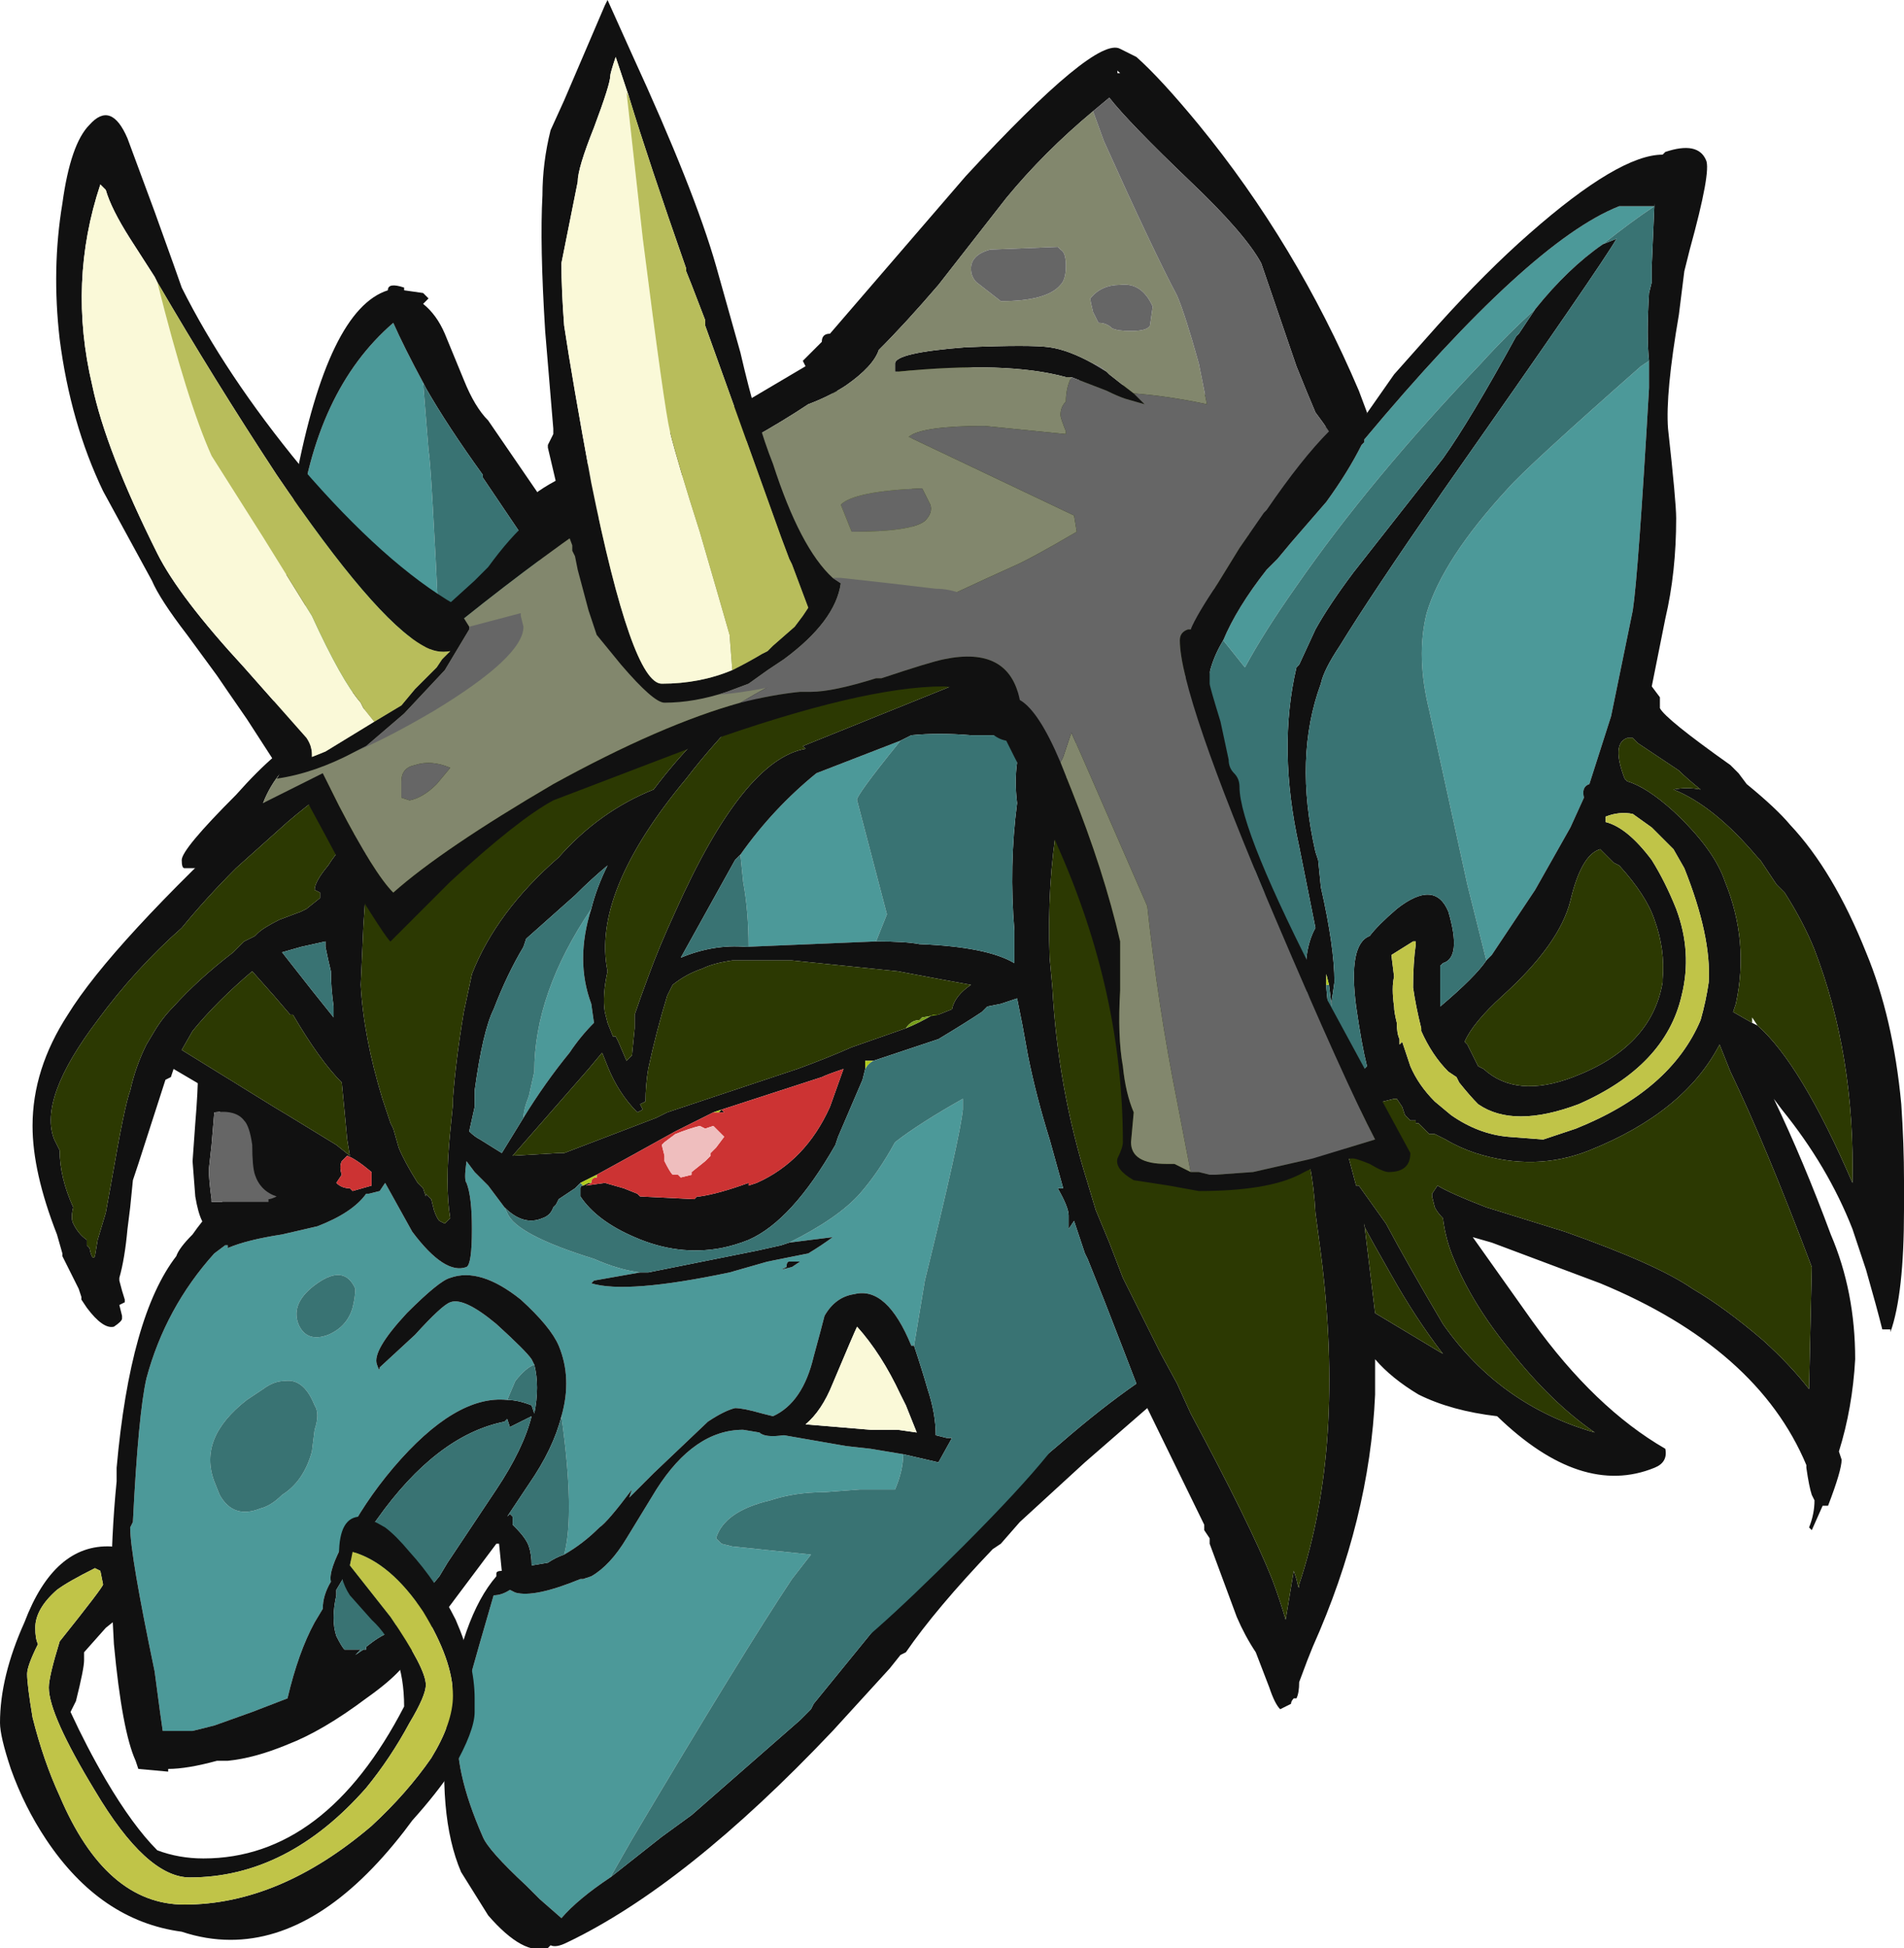 <?xml version="1.0" encoding="UTF-8" standalone="no"?>
<svg xmlns:ffdec="https://www.free-decompiler.com/flash" xmlns:xlink="http://www.w3.org/1999/xlink" ffdec:objectType="frame" height="251.3px" width="245.7px" xmlns="http://www.w3.org/2000/svg">
  <g transform="matrix(1.0, 0.0, 0.0, 1.0, -89.6, 61.6)">
    <use ffdec:characterId="139" height="35.9" transform="matrix(7.0, 0.0, 0.0, 7.0, 89.6, -61.6)" width="35.1" xlink:href="#shape0"/>
  </g>
  <defs>
    <g id="shape0" transform="matrix(1.0, 0.0, 0.0, 1.0, -12.8, 8.8)">
      <path d="M20.6 -1.75 L20.7 -0.5 Q20.75 -0.25 20.9 2.9 L20.95 3.4 18.65 4.75 18.3 0.9 Q18.6 -1.6 20.05 -2.85 20.25 -2.4 20.6 -1.75 M35.35 3.0 Q35.6 2.4 36.15 1.7 L36.35 1.5 36.6 1.2 37.25 0.45 Q37.65 -0.1 37.9 -0.6 L37.95 -0.65 37.95 -0.7 Q41.0 -4.35 42.65 -5.0 L43.3 -5.0 Q42.85 -4.7 42.35 -4.3 41.7 -3.85 41.1 -3.1 40.6 -2.65 40.1 -2.1 38.05 0.05 36.7 2.0 36.1 2.85 35.75 3.5 L35.35 3.0 M43.2 -2.15 L43.2 -1.65 Q43.0 1.8 42.9 2.45 L42.5 4.4 42.1 5.65 Q41.95 5.7 42.0 5.9 L41.75 6.45 41.1 7.6 40.3 8.8 40.2 8.9 39.85 7.5 39.15 4.3 Q38.9 3.3 39.1 2.5 39.4 1.5 40.6 0.2 40.95 -0.2 43.05 -2.05 L43.2 -2.15 M29.4 4.85 Q28.55 5.9 28.6 5.95 L29.15 8.05 28.95 8.55 26.55 8.65 26.6 8.65 Q26.6 8.0 26.5 7.45 L26.45 6.95 Q27.05 6.1 27.85 5.45 L29.4 4.85 M22.45 11.8 Q22.45 11.65 22.55 11.4 L22.65 10.95 Q22.65 9.5 23.7 7.95 23.4 8.9 23.7 9.7 L23.75 10.05 Q23.5 10.3 23.3 10.6 22.85 11.15 22.45 11.8 M24.05 25.8 Q23.45 26.2 23.15 26.55 L22.75 26.2 22.5 25.95 Q21.8 25.3 21.7 25.05 21.15 23.8 21.25 23.0 21.3 22.65 21.9 20.6 22.05 20.6 22.2 20.5 L22.3 20.55 Q22.65 20.65 23.5 20.3 L23.55 20.3 23.7 20.25 Q24.05 20.05 24.35 19.55 L24.9 18.65 Q25.6 17.55 26.5 17.55 L26.8 17.6 Q26.9 17.7 27.25 17.65 L28.4 17.85 28.85 17.9 29.45 18.0 Q29.45 18.3 29.3 18.65 L28.65 18.65 28.0 18.7 Q27.45 18.7 27.0 18.85 26.15 19.05 26.0 19.55 L26.1 19.65 26.3 19.7 27.75 19.85 27.4 20.3 Q26.5 21.65 24.45 25.1 L24.05 25.8 M29.65 16.0 L29.6 16.0 Q29.15 14.9 28.55 15.05 28.2 15.1 28.0 15.45 27.95 15.65 27.8 16.2 27.6 17.05 27.05 17.3 L26.85 17.25 Q26.5 17.15 26.35 17.15 26.15 17.2 25.85 17.4 L24.85 18.35 24.4 18.8 24.45 18.65 Q24.0 19.25 23.85 19.35 23.55 19.65 23.2 19.85 23.4 19.1 23.15 17.3 23.35 16.6 23.1 16.0 22.95 15.65 22.4 15.15 21.65 14.55 21.1 14.75 20.9 14.8 20.3 15.4 19.65 16.1 19.75 16.35 19.8 16.5 19.8 16.4 L20.45 15.8 Q20.95 15.25 21.1 15.2 21.35 15.1 21.95 15.6 22.5 16.1 22.6 16.25 L22.65 16.35 Q22.5 16.4 22.3 16.65 L22.15 17.0 Q21.2 16.9 20.05 18.25 19.5 18.9 19.15 19.6 18.85 20.15 18.9 20.35 18.75 20.6 18.75 20.85 L18.6 21.1 Q18.3 21.65 18.1 22.5 L17.45 22.75 16.75 23.0 16.35 23.1 15.8 23.1 15.75 22.75 15.65 22.0 Q15.2 19.85 15.2 19.35 L15.25 19.25 Q15.35 17.25 15.5 16.6 15.85 15.3 16.75 14.3 L16.95 14.15 17.0 14.15 17.0 14.2 Q17.35 14.05 18.0 13.95 L18.65 13.8 Q19.3 13.55 19.55 13.2 L19.6 13.2 19.8 13.15 19.9 13.0 20.4 13.9 Q21.0 14.7 21.4 14.55 21.5 14.5 21.5 13.85 21.5 13.25 21.4 13.0 21.35 12.95 21.4 12.6 L21.55 12.8 21.8 13.05 22.1 13.45 22.15 13.55 Q22.3 13.95 23.75 14.4 24.2 14.6 24.6 14.65 L23.75 14.8 23.7 14.85 Q24.35 15.05 26.25 14.65 L26.95 14.45 27.7 14.3 Q27.95 14.15 28.15 14.0 L27.35 14.1 Q28.25 13.65 28.65 13.2 29.0 12.8 29.3 12.25 29.75 11.9 30.55 11.45 L30.55 11.65 Q30.5 12.15 29.85 14.8 L29.65 16.0 M27.55 14.45 L27.35 14.45 Q27.3 14.45 27.3 14.55 L27.2 14.6 27.4 14.55 27.55 14.45 M18.6 17.1 Q18.4 16.6 18.05 16.65 17.85 16.65 17.65 16.8 L17.35 17.0 Q16.45 17.7 16.75 18.5 L16.85 18.75 Q17.1 19.2 17.6 19.0 17.8 18.95 18.0 18.75 18.4 18.5 18.55 17.95 L18.6 17.55 Q18.7 17.25 18.6 17.1 M18.85 15.8 Q19.2 15.65 19.3 15.3 19.35 15.1 19.35 14.95 19.15 14.5 18.65 14.85 18.15 15.2 18.3 15.6 18.45 15.95 18.85 15.8" fill="#4c9999" fill-rule="evenodd" stroke="none"/>
      <path d="M20.25 -3.45 L20.6 -3.4 20.7 -3.3 20.6 -3.2 Q20.85 -3.0 21.0 -2.65 L21.35 -1.8 Q21.55 -1.3 21.8 -1.05 L23.0 0.7 23.7 1.65 25.8 0.2 Q27.8 -1.2 28.2 -1.6 L37.8 -0.9 38.5 -1.9 39.3 -2.8 Q40.2 -3.8 41.0 -4.5 42.65 -5.95 43.45 -5.95 L43.5 -6.0 Q44.1 -6.2 44.25 -5.85 44.35 -5.65 43.95 -4.2 L43.85 -3.8 43.75 -3.0 Q43.5 -1.55 43.55 -0.9 43.7 0.45 43.7 0.75 43.7 1.75 43.5 2.6 L43.25 3.85 43.4 4.05 43.4 4.25 Q43.5 4.45 44.7 5.3 L44.85 5.45 45.0 5.65 Q45.55 6.1 45.8 6.4 46.6 7.25 47.2 8.75 47.7 9.95 47.85 11.55 47.9 12.3 47.9 12.95 L47.9 13.5 Q47.9 15.05 47.65 15.75 L47.65 15.7 47.5 15.7 Q47.4 15.3 47.2 14.6 L46.95 13.85 Q46.5 12.7 45.65 11.65 L45.5 11.45 Q46.05 12.6 46.55 13.95 47.0 15.0 47.0 16.25 46.95 17.15 46.7 17.95 L46.75 18.1 Q46.75 18.3 46.5 18.95 L46.4 18.95 46.2 19.4 46.15 19.35 Q46.25 19.1 46.25 18.85 L46.2 18.75 Q46.15 18.6 46.1 18.25 L46.1 18.2 Q45.2 16.05 42.3 14.85 L40.3 14.1 39.95 14.0 41.05 15.55 Q42.2 17.15 43.5 17.9 43.55 18.15 43.3 18.25 41.95 18.8 40.4 17.3 39.55 17.2 38.95 16.9 38.45 16.6 38.15 16.25 L38.15 16.9 Q38.05 19.2 37.0 21.55 L36.9 21.8 36.75 22.2 Q36.75 22.4 36.7 22.5 L36.65 22.5 Q36.6 22.55 36.6 22.6 L36.4 22.7 Q36.3 22.6 36.2 22.3 L35.95 21.65 Q35.75 21.35 35.6 21.0 L35.1 19.65 35.1 19.55 35.0 19.4 35.0 19.3 33.95 17.15 32.8 18.15 31.6 19.25 31.25 19.65 31.1 19.75 Q30.05 20.85 29.5 21.65 L29.4 21.7 29.2 21.95 28.15 23.1 Q25.45 25.95 23.25 27.0 23.05 27.1 22.95 27.05 L22.9 27.1 Q22.45 27.25 21.8 26.5 L21.3 25.7 Q20.85 24.65 21.05 22.8 21.3 21.0 21.95 20.25 L21.95 20.2 Q21.95 20.15 22.05 20.15 L22.0 19.65 21.95 19.65 21.2 20.65 Q20.8 21.2 20.4 21.55 20.4 21.9 19.55 22.5 18.75 23.1 18.1 23.35 17.5 23.6 17.0 23.65 L16.8 23.65 Q16.25 23.8 15.9 23.8 L15.9 23.85 15.35 23.8 15.3 23.65 Q15.05 23.1 14.9 21.5 L14.85 20.55 Q14.85 19.5 14.95 18.5 L14.95 18.25 Q15.2 15.45 16.05 14.35 16.1 14.2 16.35 13.95 16.7 13.45 16.9 13.4 L16.85 11.4 16.0 10.9 15.95 11.05 15.85 11.1 15.35 12.65 15.25 12.95 15.2 13.45 15.15 13.85 Q15.1 14.4 15.0 14.75 L15.0 14.8 Q15.05 15.0 15.1 15.15 L15.1 15.2 15.0 15.25 15.05 15.45 15.05 15.5 Q15.05 15.55 14.9 15.65 14.7 15.7 14.4 15.3 L14.3 15.15 14.3 15.1 14.25 14.95 13.95 14.35 13.95 14.3 13.85 13.95 Q13.4 12.8 13.4 11.95 13.4 10.9 14.05 9.9 14.85 8.6 17.6 6.05 L18.15 5.55 17.8 4.6 18.25 0.05 Q18.85 -3.1 19.95 -3.45 19.95 -3.6 20.25 -3.5 L20.25 -3.45 M20.95 3.4 Q21.95 2.7 23.05 2.0 L21.7 0.0 21.7 -0.05 Q21.05 -0.95 20.65 -1.65 L20.6 -1.75 Q20.25 -2.4 20.05 -2.85 18.6 -1.6 18.3 0.9 L18.65 4.75 20.95 3.4 M35.25 -1.5 L29.6 -2.15 28.2 -1.0 24.4 2.05 24.25 2.1 22.65 3.25 18.8 5.8 Q18.45 6.05 18.1 6.35 17.6 6.8 17.15 7.2 16.6 7.75 16.15 8.3 15.3 9.05 14.6 10.0 13.5 11.45 13.8 12.2 L13.9 12.4 Q13.9 12.9 14.15 13.45 14.1 13.65 14.15 13.75 14.25 13.95 14.4 14.05 L14.4 14.15 14.45 14.2 Q14.5 14.45 14.55 14.35 L14.6 14.05 14.75 13.55 14.85 13.0 Q15.1 11.55 15.2 11.3 15.3 10.85 15.5 10.45 L15.65 10.2 Q15.8 9.95 16.0 9.75 16.45 9.25 17.1 8.75 L17.3 8.55 17.5 8.45 17.55 8.4 Q17.65 8.3 17.95 8.15 L18.35 8.0 18.45 7.95 18.7 7.75 Q18.7 7.7 18.7 7.65 L18.6 7.6 Q18.6 7.45 18.85 7.15 19.1 6.75 19.55 6.4 L19.55 7.5 19.5 8.25 19.45 9.35 Q19.5 10.3 19.85 11.45 L20.0 11.9 20.05 12.0 20.15 12.35 Q20.25 12.6 20.5 13.0 L20.6 13.1 20.65 13.25 20.65 13.2 20.75 13.3 20.8 13.5 Q20.85 13.65 20.9 13.7 L21.0 13.75 21.1 13.65 Q21.0 13.05 21.1 12.05 L21.15 11.55 21.15 11.45 Q21.2 10.75 21.35 9.85 L21.5 9.15 Q21.95 8.0 23.1 7.0 23.85 6.15 24.85 5.75 25.6 4.75 26.75 3.8 L27.05 3.8 26.55 4.3 Q25.95 4.9 25.45 5.55 23.7 7.65 24.0 9.1 23.9 9.55 23.95 9.85 L24.0 10.05 24.1 10.3 24.15 10.3 24.2 10.4 24.35 10.75 24.45 10.65 24.5 10.15 24.5 9.9 Q24.6 9.6 24.75 9.2 24.95 8.65 25.25 8.0 26.5 5.2 27.65 5.0 L27.6 4.95 30.45 3.8 32.95 4.1 Q32.05 6.15 32.15 8.85 L32.2 9.4 Q32.3 11.25 32.85 13.0 L33.0 13.5 33.25 14.1 33.5 14.75 34.2 16.15 34.5 16.7 34.75 17.25 Q35.85 19.3 36.25 20.3 36.4 20.7 36.5 21.05 L36.65 20.15 36.7 20.3 Q36.75 20.55 36.75 20.4 37.6 17.85 37.15 14.3 L37.05 13.55 Q37.0 12.65 36.75 11.95 L34.6 3.8 34.65 3.7 34.8 2.35 34.85 2.35 35.9 1.4 35.25 -1.5 M43.3 -5.0 L42.65 -5.0 Q41.0 -4.35 37.95 -0.7 L37.95 -0.65 37.9 -0.6 Q37.65 -0.1 37.25 0.45 L36.6 1.2 36.35 1.5 36.15 1.7 Q35.6 2.4 35.35 3.0 35.05 3.5 35.05 4.0 L36.0 7.45 37.95 10.9 38.0 10.85 Q37.9 10.45 37.8 9.75 37.65 8.6 38.05 8.45 38.2 8.25 38.55 7.95 39.25 7.4 39.5 8.0 39.75 8.85 39.4 8.95 L39.35 9.0 39.35 9.75 Q40.0 9.2 40.2 8.9 L40.3 8.8 41.1 7.6 41.75 6.45 42.0 5.9 Q41.95 5.7 42.1 5.65 L42.5 4.4 42.9 2.45 Q43.0 1.8 43.2 -1.65 L43.2 -2.15 Q43.15 -2.6 43.2 -3.4 L43.25 -3.6 43.25 -3.9 43.3 -5.05 43.3 -5.0 M41.1 -3.1 Q41.7 -3.85 42.35 -4.3 L42.6 -4.4 Q42.35 -3.95 39.4 0.25 38.05 2.2 37.5 3.1 37.2 3.55 37.15 3.8 36.65 5.15 37.05 6.9 L37.1 7.05 37.15 7.55 Q37.4 8.65 37.4 9.3 L37.35 9.65 37.35 9.75 37.3 9.35 37.25 9.15 37.25 9.35 37.25 9.4 Q37.3 10.0 37.4 10.35 L36.9 9.5 Q36.8 8.75 37.05 8.3 L36.75 6.8 Q36.35 5.0 36.7 3.5 L36.75 3.45 37.05 2.8 Q37.3 2.35 37.75 1.75 L39.4 -0.35 Q39.9 -1.05 40.75 -2.6 L40.8 -2.65 41.1 -3.1 M45.2 10.1 Q46.0 10.8 46.95 13.0 47.0 10.65 46.25 8.7 46.05 8.2 45.7 7.65 L45.55 7.5 45.25 7.05 45.2 7.0 Q44.4 6.05 43.65 5.75 43.9 5.7 44.15 5.75 43.9 5.55 43.75 5.4 L43.0 4.9 42.9 4.8 42.8 4.8 Q42.5 4.9 42.75 5.55 L42.8 5.6 Q43.15 5.7 43.65 6.15 44.4 6.85 44.6 7.45 45.05 8.55 44.8 9.7 L44.75 9.85 45.1 10.05 45.2 10.1 M42.4 6.25 L42.4 6.35 Q42.8 6.45 43.25 7.05 43.5 7.45 43.7 7.95 44.0 8.75 43.8 9.55 43.5 10.85 41.9 11.55 40.7 12.0 40.05 11.55 39.9 11.4 39.7 11.15 L39.65 11.05 39.5 10.95 Q39.2 10.65 39.0 10.2 L39.0 10.15 Q38.9 9.75 38.85 9.4 38.85 8.95 38.9 8.6 L38.9 8.55 38.85 8.55 38.45 8.8 38.5 9.2 Q38.45 9.4 38.5 9.75 38.5 9.85 38.55 10.05 38.55 10.25 38.6 10.35 L38.6 10.45 38.65 10.4 38.8 10.85 Q38.95 11.2 39.25 11.5 L39.55 11.75 Q40.05 12.1 40.6 12.15 L41.25 12.2 41.85 12.0 Q43.6 11.3 44.15 10.0 44.25 9.65 44.3 9.3 44.35 8.45 43.85 7.2 L43.65 6.85 43.25 6.45 42.9 6.2 Q42.65 6.15 42.4 6.25 M42.3 6.85 Q41.95 6.95 41.75 7.8 41.55 8.6 40.5 9.55 39.95 10.05 39.8 10.4 L39.85 10.45 40.05 10.85 40.15 10.9 Q40.75 11.45 41.8 11.05 43.25 10.5 43.45 9.3 L43.45 9.25 Q43.5 8.7 43.3 8.15 43.15 7.7 42.65 7.15 L42.55 7.1 42.3 6.85 M37.5 12.15 L37.6 12.3 37.8 13.05 37.85 13.05 38.35 13.75 Q38.75 14.5 39.4 15.6 40.45 17.1 42.2 17.6 41.4 17.05 40.65 16.1 39.95 15.25 39.6 14.4 39.45 14.05 39.4 13.65 39.3 13.55 39.25 13.45 L39.2 13.25 39.2 13.2 39.3 13.05 Q39.55 13.2 40.2 13.45 L41.65 13.9 Q43.35 14.5 44.0 14.95 44.6 15.3 45.3 15.9 45.8 16.35 46.15 16.8 L46.2 14.55 Q45.35 12.3 44.7 10.95 L44.5 10.45 Q43.85 11.7 42.1 12.4 41.1 12.8 40.0 12.45 39.7 12.35 39.45 12.2 L39.25 12.1 39.15 12.1 38.95 11.9 38.9 11.9 38.9 11.85 38.8 11.85 38.7 11.75 38.65 11.6 38.55 11.45 38.5 11.45 38.3 11.5 37.95 11.6 37.5 12.15 M37.95 13.75 L38.15 15.4 39.4 16.15 Q38.9 15.5 38.45 14.7 38.05 14.0 37.95 13.8 L37.95 13.75 M28.95 8.55 Q29.5 8.55 29.75 8.6 31.0 8.65 31.5 8.95 L31.5 8.35 Q31.4 7.15 31.55 6.0 31.5 5.6 31.55 5.25 L31.6 4.75 30.7 4.75 Q30.1 4.7 29.6 4.75 L29.4 4.85 27.85 5.45 Q27.05 6.1 26.45 6.95 L26.35 7.05 25.35 8.85 Q25.95 8.6 26.55 8.65 L28.95 8.55 M30.1 9.9 L30.35 9.8 Q30.4 9.55 30.7 9.35 L30.15 9.25 29.35 9.1 27.4 8.9 26.3 8.9 Q25.95 8.95 25.75 9.05 25.45 9.15 25.2 9.35 L25.1 9.55 Q24.9 10.2 24.75 10.9 24.7 11.2 24.7 11.5 L24.6 11.55 24.65 11.65 24.55 11.7 Q24.2 11.35 24.0 10.85 L23.9 10.6 23.65 10.9 22.25 12.5 23.1 12.45 23.2 12.45 24.9 11.8 25.1 11.7 27.5 10.9 Q28.05 10.7 28.5 10.5 L29.5 10.15 Q29.75 10.05 30.0 9.9 L30.1 9.9 M23.7 7.95 Q23.8 7.55 24.0 7.15 23.7 7.4 23.4 7.7 L22.5 8.5 22.45 8.65 Q22.15 9.15 21.9 9.8 21.7 10.2 21.55 11.3 L21.55 11.6 21.45 12.05 Q21.55 12.15 21.65 12.2 L22.05 12.45 22.45 11.8 Q22.85 11.15 23.3 10.6 23.5 10.3 23.75 10.05 L23.7 9.7 Q23.4 8.9 23.7 7.95 M25.95 11.7 L25.25 12.05 Q24.35 12.55 23.8 12.85 L23.5 13.0 23.4 13.1 23.1 13.3 23.05 13.4 23.0 13.45 Q22.95 13.6 22.8 13.65 22.45 13.8 22.1 13.45 L21.8 13.05 21.55 12.8 21.4 12.6 Q21.35 12.95 21.4 13.0 21.5 13.25 21.5 13.85 21.5 14.5 21.4 14.55 21.0 14.7 20.4 13.9 L19.9 13.0 19.8 13.15 19.6 13.2 19.55 13.2 Q19.3 13.55 18.65 13.8 L18.0 13.95 Q17.35 14.05 17.0 14.2 L17.0 14.15 16.95 14.15 16.75 14.3 Q15.85 15.3 15.5 16.6 15.35 17.25 15.25 19.25 L15.2 19.35 Q15.2 19.85 15.65 22.0 L15.75 22.75 15.8 23.1 16.35 23.1 16.75 23.0 17.45 22.75 18.1 22.5 Q18.3 21.65 18.6 21.1 L18.75 20.85 Q18.75 20.6 18.9 20.35 18.85 20.15 19.15 19.6 19.5 18.9 20.05 18.25 21.2 16.9 22.15 17.0 22.35 17.0 22.6 17.1 L22.65 17.25 Q22.75 16.75 22.65 16.35 L22.6 16.25 Q22.5 16.1 21.95 15.6 21.35 15.1 21.1 15.2 20.95 15.25 20.45 15.8 L19.8 16.4 Q19.8 16.5 19.75 16.35 19.65 16.1 20.3 15.4 20.9 14.8 21.1 14.75 21.65 14.55 22.4 15.15 22.95 15.65 23.1 16.0 23.35 16.6 23.15 17.3 23.0 17.9 22.55 18.55 L22.15 19.15 22.2 19.1 22.25 19.15 22.25 19.3 22.3 19.35 Q22.5 19.55 22.55 19.7 22.6 19.85 22.6 20.05 L22.9 20.0 Q23.05 19.9 23.2 19.85 23.55 19.65 23.85 19.35 24.0 19.25 24.45 18.65 L24.4 18.8 24.85 18.35 25.85 17.4 Q26.15 17.2 26.35 17.15 26.5 17.15 26.85 17.25 L27.05 17.3 Q27.6 17.05 27.8 16.2 27.95 15.65 28.0 15.45 28.2 15.1 28.55 15.05 29.15 14.9 29.6 16.0 L29.65 16.0 Q29.8 16.45 29.9 16.8 30.05 17.25 30.05 17.65 L30.25 17.7 30.35 17.7 30.1 18.15 29.45 18.0 28.85 17.9 28.4 17.85 27.25 17.65 Q26.9 17.7 26.8 17.6 L26.5 17.55 Q25.6 17.55 24.9 18.65 L24.35 19.55 Q24.05 20.05 23.7 20.25 L23.55 20.3 23.5 20.3 Q22.65 20.65 22.3 20.55 L22.2 20.5 Q22.05 20.6 21.9 20.6 21.3 22.65 21.25 23.0 21.15 23.8 21.7 25.05 21.8 25.3 22.5 25.95 L22.75 26.2 23.15 26.55 Q23.45 26.2 24.05 25.8 L25.0 25.05 25.55 24.65 27.55 22.9 27.75 22.7 27.8 22.6 28.9 21.25 29.05 21.1 31.7 18.35 32.35 17.8 Q33.1 17.15 33.75 16.7 L33.5 16.05 33.15 15.15 32.85 14.4 32.8 14.3 32.6 13.7 32.5 13.85 32.5 13.7 32.5 13.65 32.5 13.6 Q32.5 13.45 32.3 13.1 L32.4 13.1 32.15 12.2 Q31.9 11.4 31.75 10.65 L31.65 10.1 31.55 9.6 31.25 9.7 31.0 9.75 30.9 9.85 Q30.6 10.05 30.1 10.35 L28.9 10.75 28.75 10.75 28.75 10.9 28.7 11.1 28.25 12.15 28.2 12.3 Q27.4 13.7 26.6 14.05 26.35 14.15 26.1 14.2 25.3 14.35 24.5 14.0 23.8 13.7 23.5 13.25 L23.5 13.1 Q23.5 13.05 23.55 13.05 L23.65 13.0 23.7 13.0 23.6 13.05 23.95 13.0 24.3 13.1 24.55 13.2 24.6 13.25 25.6 13.3 25.65 13.25 25.7 13.25 Q26.05 13.2 26.6 13.0 L26.6 13.05 26.75 13.0 Q27.65 12.6 28.1 11.6 L28.35 10.9 Q28.05 11.0 27.95 11.05 L26.1 11.65 26.15 11.7 26.05 11.7 26.1 11.65 25.95 11.7 M24.6 14.65 L24.75 14.65 26.75 14.25 27.2 14.15 27.35 14.1 28.15 14.0 Q27.95 14.15 27.7 14.3 L26.95 14.45 26.25 14.65 Q24.35 15.05 23.7 14.85 L23.75 14.8 24.6 14.65 M31.25 13.3 L31.25 13.3 M29.7 17.6 L29.5 17.1 29.4 16.9 Q29.05 16.15 28.6 15.65 28.55 15.75 28.15 16.7 27.95 17.2 27.65 17.45 L28.85 17.55 29.35 17.55 29.7 17.6 M27.55 14.45 L27.4 14.55 27.2 14.6 27.3 14.55 Q27.3 14.45 27.35 14.45 L27.55 14.45 M16.15 10.55 L17.85 11.6 18.1 11.75 19.0 12.3 19.25 12.5 19.2 12.2 Q19.15 11.65 19.1 11.15 18.7 10.75 18.2 9.9 L18.15 9.9 17.85 9.55 17.45 9.1 Q16.8 9.65 16.35 10.2 L16.15 10.55 M18.35 8.65 L18.0 8.75 18.55 9.45 18.95 9.95 18.95 9.75 Q18.9 9.4 18.9 9.1 18.85 8.9 18.8 8.65 L18.8 8.55 18.35 8.65 M19.65 13.05 L19.65 12.8 Q19.35 12.55 19.2 12.5 L19.1 12.6 Q19.05 12.7 19.1 12.85 L19.0 13.0 Q19.1 13.1 19.25 13.1 L19.3 13.15 19.65 13.05 M22.2 17.5 L22.15 17.35 22.1 17.4 Q20.85 17.65 19.75 19.2 19.3 19.8 19.15 20.25 L19.0 20.5 19.0 20.6 Q18.9 21.05 19.0 21.35 19.1 21.55 19.15 21.6 L19.45 21.6 Q19.4 21.65 19.35 21.7 L19.5 21.6 19.55 21.6 19.55 21.55 Q19.8 21.35 19.95 21.3 L20.65 20.55 20.9 20.25 21.05 20.0 21.95 18.65 Q22.45 17.9 22.6 17.3 L22.2 17.5" fill="#111111" fill-rule="evenodd" stroke="none"/>
      <path d="M20.6 -1.75 L20.65 -1.65 Q21.05 -0.95 21.7 -0.05 L21.7 0.0 23.05 2.0 Q21.95 2.7 20.95 3.4 L20.9 2.9 Q20.75 -0.25 20.7 -0.5 L20.6 -1.75 M35.35 3.0 L35.75 3.5 Q36.1 2.85 36.7 2.0 38.05 0.05 40.1 -2.1 40.6 -2.65 41.1 -3.1 L40.8 -2.65 40.75 -2.6 Q39.9 -1.05 39.4 -0.35 L37.75 1.75 Q37.3 2.35 37.05 2.8 L36.75 3.45 36.7 3.5 Q36.35 5.0 36.75 6.8 L37.05 8.3 Q36.8 8.75 36.9 9.5 L37.4 10.35 Q37.3 10.0 37.25 9.4 L37.25 9.35 37.3 9.35 37.35 9.75 37.35 9.65 37.4 9.3 Q37.4 8.65 37.15 7.55 L37.1 7.05 37.05 6.9 Q36.65 5.15 37.15 3.8 37.2 3.55 37.5 3.1 38.05 2.2 39.4 0.25 42.35 -3.95 42.6 -4.4 L42.35 -4.3 Q42.85 -4.7 43.3 -5.0 L43.3 -5.05 43.25 -3.9 43.25 -3.6 43.2 -3.4 Q43.15 -2.6 43.2 -2.15 L43.05 -2.05 Q40.95 -0.2 40.6 0.2 39.4 1.5 39.1 2.5 38.9 3.3 39.15 4.3 L39.85 7.5 40.2 8.9 Q40.0 9.2 39.35 9.75 L39.35 9.0 39.4 8.95 Q39.75 8.85 39.5 8.0 39.25 7.4 38.55 7.95 38.2 8.25 38.05 8.45 37.65 8.6 37.8 9.75 37.9 10.45 38.0 10.85 L37.95 10.9 36.0 7.45 35.05 4.0 Q35.05 3.5 35.35 3.0 M29.4 4.85 L29.6 4.75 Q30.1 4.7 30.7 4.75 L31.6 4.75 31.55 5.25 Q31.5 5.6 31.55 6.0 31.4 7.15 31.5 8.35 L31.5 8.95 Q31.0 8.65 29.75 8.6 29.5 8.55 28.95 8.55 L29.15 8.05 28.6 5.95 Q28.55 5.9 29.4 4.85 M26.55 8.65 Q25.95 8.6 25.35 8.85 L26.35 7.05 26.45 6.95 26.5 7.45 Q26.6 8.0 26.6 8.65 L26.55 8.65 M22.45 11.8 L22.05 12.45 21.65 12.2 Q21.55 12.15 21.45 12.05 L21.55 11.6 21.55 11.3 Q21.7 10.2 21.9 9.8 22.15 9.15 22.45 8.65 L22.5 8.5 23.4 7.7 Q23.7 7.4 24.0 7.15 23.8 7.55 23.7 7.95 22.65 9.5 22.65 10.95 L22.55 11.4 Q22.45 11.65 22.45 11.8 M23.5 13.0 L23.55 13.05 Q23.5 13.05 23.5 13.1 L23.5 13.25 Q23.8 13.7 24.5 14.0 25.3 14.35 26.1 14.2 26.35 14.15 26.6 14.05 27.4 13.7 28.2 12.3 L28.25 12.15 28.7 11.1 28.75 10.9 Q28.8 10.8 28.9 10.75 L30.1 10.35 Q30.6 10.05 30.9 9.85 L31.0 9.75 31.25 9.7 31.55 9.6 31.65 10.1 31.75 10.65 Q31.9 11.4 32.15 12.2 L32.4 13.1 32.3 13.1 Q32.5 13.45 32.5 13.6 L32.5 13.65 32.5 13.7 32.5 13.85 32.6 13.7 32.8 14.3 32.85 14.4 33.15 15.15 33.5 16.05 33.75 16.7 Q33.1 17.15 32.35 17.8 L31.7 18.35 29.05 21.1 28.9 21.25 27.8 22.6 27.75 22.7 27.55 22.9 25.55 24.65 25.0 25.05 24.05 25.8 24.45 25.1 Q26.5 21.65 27.4 20.3 L27.75 19.85 26.3 19.7 26.1 19.65 26.0 19.55 Q26.15 19.05 27.0 18.85 27.45 18.7 28.0 18.7 L28.65 18.65 29.3 18.65 Q29.45 18.3 29.45 18.0 L30.1 18.15 30.35 17.7 30.25 17.7 30.05 17.65 Q30.05 17.25 29.9 16.8 29.8 16.45 29.65 16.0 L29.85 14.8 Q30.5 12.15 30.55 11.65 L30.55 11.45 Q29.75 11.9 29.3 12.25 29.0 12.8 28.65 13.2 28.25 13.65 27.35 14.1 L27.2 14.15 26.75 14.25 24.75 14.65 24.6 14.65 Q24.2 14.6 23.75 14.4 22.3 13.95 22.15 13.55 L22.1 13.45 Q22.45 13.8 22.8 13.65 22.95 13.6 23.0 13.45 L23.05 13.4 23.1 13.3 23.4 13.1 23.5 13.0 M23.2 19.85 Q23.05 19.9 22.9 20.0 L22.6 20.05 Q22.6 19.85 22.55 19.7 22.5 19.55 22.3 19.35 L22.25 19.3 22.25 19.15 22.2 19.1 22.15 19.15 22.55 18.55 Q23.0 17.9 23.15 17.3 23.4 19.1 23.2 19.85 M22.65 16.35 Q22.75 16.75 22.65 17.25 L22.6 17.1 Q22.35 17.0 22.15 17.0 L22.3 16.65 Q22.5 16.4 22.65 16.35 M31.25 13.3 L31.25 13.3 M18.35 8.65 L18.8 8.55 18.8 8.65 Q18.85 8.9 18.9 9.1 18.9 9.4 18.95 9.75 L18.95 9.95 18.55 9.45 18.0 8.75 18.35 8.65 M22.2 17.5 L22.6 17.3 Q22.45 17.9 21.95 18.65 L21.05 20.0 20.9 20.25 20.65 20.55 19.95 21.3 Q19.8 21.35 19.55 21.55 L19.55 21.6 19.5 21.6 19.35 21.7 Q19.4 21.65 19.45 21.6 L19.15 21.6 Q19.1 21.55 19.0 21.35 18.9 21.05 19.0 20.6 L19.0 20.5 19.15 20.25 Q19.3 19.8 19.75 19.2 20.85 17.65 22.1 17.4 L22.15 17.35 22.2 17.5 M18.85 15.8 Q18.45 15.95 18.3 15.6 18.15 15.2 18.65 14.85 19.15 14.5 19.35 14.95 19.35 15.1 19.3 15.3 19.2 15.65 18.85 15.8 M18.6 17.1 Q18.7 17.25 18.6 17.55 L18.55 17.95 Q18.4 18.5 18.0 18.75 17.8 18.95 17.6 19.0 17.1 19.2 16.85 18.75 L16.75 18.5 Q16.45 17.7 17.35 17.0 L17.65 16.8 Q17.85 16.65 18.05 16.65 18.4 16.6 18.6 17.1" fill="#397373" fill-rule="evenodd" stroke="none"/>
      <path d="M42.4 6.25 Q42.65 6.15 42.9 6.2 L43.25 6.45 43.65 6.85 43.85 7.2 Q44.35 8.45 44.3 9.3 44.25 9.65 44.15 10.0 43.6 11.3 41.85 12.0 L41.25 12.2 40.6 12.15 Q40.05 12.1 39.55 11.75 L39.25 11.5 Q38.95 11.2 38.8 10.85 L38.65 10.4 38.6 10.45 38.6 10.35 Q38.55 10.25 38.55 10.05 38.5 9.85 38.5 9.75 38.45 9.4 38.5 9.2 L38.45 8.8 38.85 8.55 38.9 8.55 38.9 8.6 Q38.85 8.95 38.85 9.4 38.9 9.75 39.0 10.15 L39.0 10.2 Q39.2 10.65 39.5 10.95 L39.65 11.05 39.7 11.15 Q39.9 11.4 40.05 11.55 40.7 12.0 41.9 11.55 43.5 10.85 43.8 9.55 44.0 8.75 43.7 7.95 43.5 7.45 43.25 7.05 42.8 6.45 42.4 6.35 L42.4 6.25" fill="#c0c448" fill-rule="evenodd" stroke="none"/>
      <path d="M32.5 13.65 L32.5 13.7 32.5 13.65 M29.7 17.6 L29.35 17.55 28.85 17.55 27.65 17.45 Q27.95 17.2 28.15 16.7 28.55 15.75 28.6 15.65 29.05 16.15 29.4 16.9 L29.5 17.1 29.7 17.6" fill="#faf9d8" fill-rule="evenodd" stroke="none"/>
      <path d="M25.25 12.1 L25.05 12.25 25.0 12.3 25.05 12.5 Q25.05 12.55 25.05 12.6 25.15 12.8 25.2 12.85 L25.3 12.85 25.35 12.9 25.55 12.85 25.55 12.8 25.8 12.6 25.9 12.5 25.9 12.45 26.0 12.35 26.15 12.15 25.95 11.95 25.8 12.0 25.7 11.95 Q25.5 12.0 25.25 12.1 M23.8 12.85 Q24.35 12.55 25.25 12.05 L25.95 11.7 26.05 11.7 26.15 11.7 26.1 11.65 27.95 11.05 Q28.05 11.0 28.35 10.9 L28.1 11.6 Q27.65 12.6 26.75 13.0 L26.6 13.05 26.6 13.0 Q26.05 13.2 25.7 13.25 L25.65 13.25 25.6 13.3 24.6 13.25 24.55 13.2 24.3 13.1 23.95 13.0 23.6 13.05 23.7 13.0 Q23.7 12.9 23.8 12.9 L23.8 12.85 M25.45 12.1 L25.45 12.1 M19.65 13.05 L19.3 13.15 19.25 13.1 Q19.1 13.1 19.0 13.0 L19.1 12.85 Q19.05 12.7 19.1 12.6 L19.2 12.5 Q19.35 12.55 19.65 12.8 L19.65 13.05" fill="#cc3333" fill-rule="evenodd" stroke="none"/>
      <path d="M29.6 -2.15 L29.6 1.75 29.1 2.05 25.25 2.0 Q23.9 2.55 22.65 3.25 L24.25 2.1 24.4 2.05 28.2 -1.0 29.6 -2.15 M35.9 1.4 L35.25 -1.5 35.9 1.4" fill="#4e6303" fill-rule="evenodd" stroke="none"/>
      <path d="M29.6 -2.15 L35.25 -1.5 35.9 1.4 34.85 2.35 34.8 2.35 34.65 3.7 34.6 3.8 36.75 11.95 Q37.0 12.65 37.05 13.55 L37.15 14.3 Q37.6 17.85 36.75 20.4 36.75 20.55 36.7 20.3 L36.65 20.15 36.5 21.05 Q36.4 20.7 36.25 20.3 35.85 19.3 34.75 17.25 L34.5 16.7 34.2 16.15 33.5 14.75 33.25 14.1 33.0 13.5 32.85 13.0 Q32.3 11.25 32.2 9.4 L32.15 8.85 Q32.05 6.15 32.95 4.1 L30.45 3.8 27.6 4.95 27.65 5.0 Q26.5 5.2 25.25 8.0 24.95 8.65 24.75 9.2 24.6 9.6 24.5 9.9 L24.5 10.15 24.45 10.65 24.35 10.75 24.2 10.4 24.15 10.3 24.1 10.3 24.0 10.05 23.95 9.85 Q23.9 9.55 24.0 9.1 23.7 7.65 25.45 5.55 25.95 4.9 26.55 4.3 L27.05 3.8 26.75 3.8 Q25.6 4.75 24.85 5.75 23.85 6.15 23.1 7.0 21.95 8.0 21.5 9.15 L21.35 9.85 Q21.2 10.75 21.15 11.45 L21.15 11.55 21.1 12.05 Q21.0 13.05 21.1 13.65 L21.0 13.75 20.9 13.7 Q20.85 13.65 20.8 13.5 L20.75 13.3 20.65 13.2 20.65 13.25 20.6 13.1 20.5 13.0 Q20.25 12.6 20.15 12.35 L20.05 12.0 20.0 11.9 19.85 11.45 Q19.5 10.3 19.45 9.35 L19.5 8.25 19.55 7.5 19.55 6.4 Q19.1 6.75 18.85 7.15 18.6 7.45 18.6 7.6 L18.7 7.65 Q18.7 7.7 18.7 7.75 L18.45 7.95 18.35 8.0 17.95 8.15 Q17.65 8.3 17.55 8.4 L17.5 8.45 17.3 8.55 17.1 8.75 Q16.45 9.25 16.0 9.75 15.8 9.95 15.65 10.2 L15.5 10.45 Q15.3 10.85 15.2 11.3 15.1 11.55 14.85 13.0 L14.75 13.55 14.6 14.05 14.55 14.35 Q14.5 14.45 14.45 14.2 L14.4 14.15 14.4 14.05 Q14.25 13.95 14.15 13.75 14.1 13.65 14.15 13.45 13.9 12.9 13.9 12.4 L13.8 12.2 Q13.5 11.45 14.6 10.0 15.3 9.05 16.15 8.3 16.6 7.75 17.15 7.2 17.6 6.8 18.1 6.35 18.45 6.05 18.8 5.8 L22.65 3.25 Q23.9 2.55 25.25 2.0 L29.1 2.05 29.6 1.75 29.6 -2.15 M45.1 10.05 L44.75 9.85 44.8 9.7 Q45.05 8.55 44.6 7.45 44.4 6.85 43.65 6.15 43.15 5.7 42.8 5.6 L42.75 5.55 Q42.5 4.9 42.8 4.8 L42.9 4.8 43.0 4.9 43.75 5.4 Q43.9 5.55 44.15 5.75 43.9 5.7 43.65 5.75 44.4 6.05 45.2 7.0 L45.25 7.05 45.55 7.5 45.7 7.65 Q46.05 8.2 46.25 8.7 47.0 10.65 46.95 13.0 46.0 10.8 45.2 10.1 L45.1 9.95 45.1 10.05 M42.3 6.85 L42.55 7.1 42.65 7.15 Q43.15 7.7 43.3 8.15 43.5 8.7 43.45 9.25 L43.45 9.3 Q43.25 10.5 41.8 11.05 40.75 11.45 40.15 10.9 L40.05 10.85 39.85 10.45 39.8 10.4 Q39.95 10.05 40.5 9.55 41.55 8.6 41.75 7.8 41.95 6.95 42.3 6.85 M37.5 12.15 L37.95 11.6 38.3 11.5 38.5 11.45 38.55 11.45 38.65 11.6 38.7 11.75 38.8 11.85 38.9 11.85 38.9 11.9 38.95 11.9 39.15 12.1 39.25 12.1 39.45 12.2 Q39.7 12.35 40.0 12.45 41.1 12.8 42.1 12.4 43.85 11.7 44.5 10.45 L44.7 10.95 Q45.35 12.3 46.2 14.55 L46.15 16.8 Q45.8 16.35 45.3 15.9 44.6 15.3 44.0 14.95 43.35 14.5 41.65 13.9 L40.2 13.45 Q39.55 13.2 39.3 13.05 L39.2 13.2 39.2 13.25 39.25 13.45 Q39.3 13.55 39.4 13.65 39.45 14.05 39.6 14.4 39.95 15.25 40.65 16.1 41.4 17.05 42.2 17.6 40.45 17.1 39.4 15.6 38.75 14.5 38.35 13.75 L37.85 13.05 37.8 13.05 37.6 12.3 37.5 12.15 M37.95 13.75 L37.95 13.8 Q38.05 14.0 38.45 14.7 38.9 15.5 39.4 16.15 L38.15 15.4 37.95 13.75 M29.5 10.15 L28.5 10.5 Q28.05 10.7 27.5 10.9 L25.1 11.7 24.9 11.8 23.2 12.45 23.1 12.45 22.25 12.5 23.65 10.9 23.9 10.6 24.0 10.85 Q24.2 11.35 24.55 11.7 L24.65 11.65 24.6 11.55 24.7 11.5 Q24.7 11.2 24.75 10.9 24.9 10.2 25.1 9.55 L25.2 9.35 Q25.45 9.15 25.75 9.05 25.95 8.95 26.3 8.9 L27.4 8.9 29.35 9.1 30.15 9.25 30.7 9.35 Q30.4 9.55 30.35 9.8 L30.1 9.9 29.8 9.95 29.75 10.0 Q29.6 10.0 29.5 10.15 M16.15 10.55 L16.35 10.2 Q16.8 9.65 17.45 9.1 L17.85 9.55 18.15 9.9 18.2 9.9 Q18.7 10.75 19.1 11.15 19.15 11.65 19.2 12.2 L19.25 12.5 19.0 12.3 18.1 11.75 17.85 11.6 16.15 10.55" fill="#2c3902" fill-rule="evenodd" stroke="none"/>
      <path d="M34.6 3.8 L34.65 3.7 34.6 3.8 M29.5 10.15 Q29.6 10.0 29.75 10.0 L29.8 9.95 30.1 9.9 30.0 9.9 Q29.75 10.05 29.5 10.15" fill="#78a01b" fill-rule="evenodd" stroke="none"/>
      <path d="M37.3 9.35 L37.25 9.35 37.25 9.15 37.3 9.35 M23.8 12.85 L23.8 12.9 Q23.7 12.9 23.7 13.0 L23.65 13.0 23.55 13.05 23.5 13.0 23.8 12.85 M26.05 11.7 L25.95 11.7 26.1 11.65 26.05 11.7 M28.75 10.9 L28.75 10.75 28.9 10.75 Q28.8 10.8 28.75 10.9" fill="#b0ca1e" fill-rule="evenodd" stroke="none"/>
      <path d="M25.25 12.1 Q25.5 12.0 25.7 11.95 L25.8 12.0 25.95 11.95 26.15 12.15 26.0 12.35 25.9 12.45 25.9 12.5 25.8 12.6 25.55 12.8 25.55 12.85 25.35 12.9 25.3 12.85 25.2 12.85 Q25.15 12.8 25.05 12.6 25.05 12.55 25.05 12.5 L25.0 12.3 25.05 12.25 25.25 12.1 M25.45 12.1 L25.45 12.1" fill="#efbebe" fill-rule="evenodd" stroke="none"/>
      <path d="M33.75 -7.75 Q34.2 -7.35 34.9 -6.5 36.7 -4.3 37.85 -1.6 L38.0 -1.2 Q38.0 -1.05 37.9 -0.9 37.75 -0.7 37.6 -0.7 L37.55 -0.7 Q37.35 -0.35 36.6 0.65 35.5 2.1 35.5 2.35 35.5 2.45 35.3 2.8 L35.05 3.2 35.1 3.35 35.1 3.8 Q35.1 3.85 35.3 4.5 L35.45 5.2 Q35.45 5.35 35.55 5.45 35.65 5.55 35.65 5.7 35.65 6.5 37.2 9.5 L38.8 12.45 Q38.8 12.8 38.4 12.8 38.3 12.8 38.05 12.65 37.8 12.55 37.75 12.55 37.3 12.55 36.75 12.85 36.15 13.15 34.9 13.15 L34.35 13.05 33.7 12.95 Q33.35 12.75 33.4 12.55 33.5 12.35 33.5 12.25 33.5 9.5 32.3 6.8 32.05 6.2 31.5 5.15 L31.35 4.85 Q31.05 4.8 30.8 4.35 30.55 3.85 30.2 3.85 28.7 3.85 25.75 4.9 L23.0 5.95 Q22.35 6.3 21.1 7.45 L20.0 8.55 Q19.95 8.55 19.15 7.25 18.75 6.5 18.45 5.95 L17.35 6.65 Q16.5 7.2 16.4 7.2 L16.2 7.2 Q16.15 7.2 16.15 7.05 16.15 6.85 17.15 5.85 17.95 4.95 18.45 4.75 L19.95 3.35 21.55 1.9 21.8 1.65 Q22.2 1.1 22.55 0.8 L22.5 0.75 Q22.45 0.7 22.45 0.6 22.45 0.25 23.95 -0.35 L26.55 -1.4 27.65 -2.05 27.6 -2.15 27.95 -2.5 Q27.95 -2.65 28.1 -2.65 L30.6 -5.55 Q33.0 -8.15 33.45 -7.9 L33.75 -7.75 M33.4 -7.5 L33.4 -7.45 33.45 -7.45 33.4 -7.5 M32.95 -6.75 Q32.05 -6.0 31.35 -5.15 L30.1 -3.55 Q29.5 -2.85 29.0 -2.35 28.9 -2.05 28.4 -1.7 28.1 -1.5 27.7 -1.35 26.8 -0.75 25.3 0.0 L24.2 0.5 Q22.85 1.4 21.35 2.6 L19.05 4.7 18.55 4.95 Q17.9 5.35 17.65 6.0 L18.75 5.45 19.05 6.05 Q19.7 7.3 20.05 7.65 20.95 6.85 23.0 5.65 25.0 4.55 26.45 4.15 27.05 4.0 27.55 3.95 L27.75 3.95 Q28.15 3.95 28.95 3.7 L29.05 3.7 Q29.95 3.4 30.2 3.35 31.4 3.1 31.6 4.1 31.95 4.3 32.35 5.25 L32.55 5.75 Q33.15 7.25 33.45 8.55 L33.45 9.45 Q33.4 10.3 33.5 10.85 33.55 11.35 33.7 11.7 L33.65 12.25 Q33.65 12.65 34.3 12.65 L34.45 12.65 34.75 12.8 34.9 12.8 35.1 12.85 35.2 12.85 35.9 12.8 37.0 12.55 38.15 12.2 Q37.6 11.15 36.3 8.1 34.55 4.0 34.55 3.0 34.55 2.85 34.7 2.8 L34.75 2.8 Q34.85 2.55 35.25 1.95 L35.65 1.3 36.1 0.65 36.15 0.6 Q36.8 -0.35 37.3 -0.85 37.2 -1.0 37.05 -1.2 36.9 -1.55 36.7 -2.05 L36.05 -3.95 Q35.75 -4.5 34.75 -5.45 33.6 -6.55 33.25 -7.0 L32.95 -6.75 M32.55 -1.85 L32.45 -1.85 Q31.35 -2.15 29.35 -1.95 L29.3 -1.95 29.3 -2.1 Q29.3 -2.3 30.6 -2.4 31.8 -2.45 32.15 -2.4 32.5 -2.35 32.95 -2.1 L33.2 -1.95 33.25 -1.9 Q33.5 -1.7 33.7 -1.55 L33.9 -1.35 33.55 -1.45 Q33.4 -1.5 33.2 -1.6 L32.55 -1.85 M16.7 12.3 L16.65 12.75 Q16.65 12.95 16.7 13.3 L16.7 13.35 17.75 13.35 17.75 13.3 Q17.8 13.3 17.9 13.25 17.6 13.15 17.5 12.85 17.45 12.7 17.45 12.3 17.4 11.95 17.3 11.85 17.15 11.65 16.75 11.7 L16.7 12.3 M16.45 10.95 Q16.9 10.85 17.85 11.75 17.85 11.85 17.75 11.95 17.65 12.0 17.65 12.15 17.65 12.5 17.75 12.7 17.9 12.9 18.5 13.2 L18.5 13.3 Q18.5 13.5 18.5 13.45 17.65 13.45 17.2 13.65 L16.7 13.85 Q16.5 13.85 16.4 13.25 L16.35 12.6 16.4 11.9 Q16.45 11.3 16.45 10.95 M19.3 19.8 L19.25 20.05 20.0 21.0 Q20.65 21.95 20.65 22.25 20.65 22.45 20.35 22.95 20.0 23.6 19.55 24.15 18.1 25.8 16.3 25.8 15.5 25.8 14.55 24.2 13.7 22.8 13.7 22.3 13.7 22.1 13.9 21.45 14.7 20.45 14.7 20.4 L14.65 20.15 14.55 20.1 Q14.05 20.35 13.85 20.5 13.45 20.85 13.45 21.2 13.45 21.4 13.5 21.5 13.3 21.9 13.3 22.05 13.3 22.25 13.4 22.85 13.6 23.65 13.9 24.3 14.75 26.3 16.2 26.3 17.95 26.3 19.65 24.85 20.3 24.25 20.75 23.6 21.15 22.95 21.15 22.45 21.15 21.8 20.6 20.9 20.0 20.0 19.3 19.8 M19.05 19.85 Q19.05 19.15 19.45 19.15 19.65 19.2 19.9 19.35 20.1 19.5 20.35 19.8 20.85 20.35 21.2 21.05 21.55 21.85 21.55 22.5 L21.55 22.75 Q21.55 23.1 21.15 23.8 20.85 24.25 20.4 24.75 L20.25 24.95 Q18.7 26.95 17.05 26.95 16.6 26.95 16.15 26.8 14.65 26.6 13.65 25.1 13.25 24.5 13.0 23.8 12.8 23.2 12.8 22.95 12.8 22.1 13.25 21.1 13.8 19.65 14.85 19.7 L15.05 19.75 15.05 20.05 Q15.15 20.45 15.3 20.75 L15.0 21.0 14.75 21.2 14.35 21.65 14.35 21.8 Q14.35 21.95 14.2 22.55 L14.1 22.75 Q14.4 23.4 14.75 24.0 15.25 24.85 15.7 25.3 16.1 25.45 16.55 25.45 18.8 25.45 20.25 22.65 20.25 21.6 19.65 21.05 L19.25 20.6 Q19.05 20.3 19.05 19.85" fill="#111111" fill-rule="evenodd" stroke="none"/>
      <path d="M26.45 4.15 Q25.0 4.55 23.0 5.65 20.95 6.85 20.05 7.65 19.7 7.3 19.05 6.05 L18.75 5.45 17.65 6.0 Q17.9 5.35 18.55 4.95 L19.05 4.7 21.35 2.6 Q22.85 1.4 24.2 0.5 L25.3 0.0 Q26.8 -0.75 27.7 -1.35 28.1 -1.5 28.4 -1.7 28.9 -2.05 29.0 -2.35 29.5 -2.85 30.1 -3.55 L31.35 -5.15 Q32.05 -6.0 32.95 -6.75 L33.15 -6.2 Q34.05 -4.2 34.5 -3.35 34.65 -3.0 34.9 -2.1 L35.05 -1.35 Q34.35 -1.5 33.7 -1.55 33.5 -1.7 33.25 -1.9 33.1 -2.05 32.95 -2.1 32.5 -2.35 32.15 -2.4 31.8 -2.45 30.6 -2.4 29.3 -2.3 29.3 -2.1 L29.3 -1.95 29.35 -1.95 Q31.35 -2.15 32.45 -1.85 L32.55 -1.85 Q32.45 -1.65 32.45 -1.4 32.35 -1.3 32.35 -1.15 32.35 -1.1 32.45 -0.85 L32.45 -0.8 30.95 -0.95 Q29.8 -0.95 29.55 -0.75 L32.6 0.7 32.65 1.0 Q31.8 1.5 31.45 1.65 29.45 2.55 27.65 3.5 26.95 3.85 26.45 4.15 M34.75 12.8 L34.45 12.65 34.3 12.65 Q33.65 12.65 33.65 12.25 L33.7 11.7 Q33.55 11.35 33.5 10.85 33.4 10.3 33.45 9.45 L33.45 8.55 Q33.15 7.25 32.55 5.75 L32.35 5.25 32.4 5.15 32.55 4.7 32.75 5.15 33.95 7.9 Q34.15 9.75 34.5 11.5 L34.75 12.8 M34.0 -2.8 L34.05 -3.15 Q33.85 -3.6 33.45 -3.55 33.1 -3.55 32.9 -3.3 32.9 -3.25 32.95 -3.05 L33.05 -2.85 Q33.2 -2.85 33.3 -2.75 33.4 -2.7 33.65 -2.7 33.95 -2.7 34.0 -2.8 M32.35 -3.55 Q32.45 -3.65 32.45 -3.9 32.45 -4.15 32.35 -4.2 L32.3 -4.25 31.05 -4.2 Q30.7 -4.1 30.7 -3.85 30.7 -3.7 30.8 -3.6 L31.25 -3.25 Q32.1 -3.25 32.35 -3.55 M29.85 0.3 L29.8 0.2 Q28.55 0.25 28.3 0.5 L28.5 1.0 Q29.6 1.0 29.85 0.8 30.0 0.65 29.95 0.5 L29.85 0.3 M20.2 5.6 Q20.2 5.85 20.2 5.9 L20.35 5.95 Q20.6 5.9 20.85 5.65 L21.1 5.35 Q20.75 5.2 20.45 5.3 20.2 5.35 20.2 5.6" fill="#82876d" fill-rule="evenodd" stroke="none"/>
      <path d="M26.45 4.15 Q26.95 3.85 27.65 3.5 29.45 2.55 31.45 1.65 31.8 1.5 32.65 1.0 L32.6 0.7 29.55 -0.75 Q29.8 -0.95 30.95 -0.95 L32.45 -0.8 32.45 -0.85 Q32.35 -1.1 32.35 -1.15 32.35 -1.3 32.45 -1.4 32.45 -1.65 32.55 -1.85 L33.2 -1.6 Q33.4 -1.5 33.55 -1.45 L33.9 -1.35 33.7 -1.55 Q34.35 -1.5 35.05 -1.35 L34.9 -2.1 Q34.65 -3.0 34.5 -3.35 34.05 -4.2 33.15 -6.2 L32.95 -6.75 33.25 -7.0 Q33.6 -6.55 34.75 -5.45 35.75 -4.5 36.05 -3.95 L36.7 -2.05 Q36.9 -1.55 37.05 -1.2 37.2 -1.0 37.3 -0.85 36.8 -0.35 36.15 0.6 L36.1 0.65 35.65 1.3 35.25 1.95 Q34.85 2.55 34.75 2.8 L34.7 2.8 Q34.55 2.85 34.55 3.0 34.55 4.0 36.3 8.1 37.6 11.15 38.15 12.2 L37.0 12.55 35.9 12.8 35.2 12.85 35.1 12.85 34.9 12.8 34.75 12.8 34.5 11.5 Q34.15 9.75 33.95 7.9 L32.75 5.15 32.55 4.7 32.4 5.15 32.35 5.25 Q31.95 4.3 31.6 4.1 31.4 3.1 30.2 3.35 29.95 3.4 29.05 3.7 L28.95 3.7 Q28.15 3.95 27.75 3.95 L27.55 3.95 Q27.05 4.0 26.45 4.15 M32.95 -2.1 Q33.1 -2.05 33.25 -1.9 L33.2 -1.95 32.95 -2.1 M32.35 -3.55 Q32.1 -3.25 31.25 -3.25 L30.8 -3.6 Q30.7 -3.7 30.7 -3.85 30.7 -4.1 31.05 -4.2 L32.3 -4.25 32.35 -4.2 Q32.45 -4.15 32.45 -3.9 32.45 -3.65 32.35 -3.55 M34.0 -2.8 Q33.95 -2.7 33.65 -2.7 33.4 -2.7 33.3 -2.75 33.2 -2.85 33.05 -2.85 L32.95 -3.05 Q32.9 -3.25 32.9 -3.3 33.1 -3.55 33.45 -3.55 33.85 -3.6 34.05 -3.15 L34.0 -2.8 M29.85 0.3 L29.95 0.5 Q30.0 0.65 29.85 0.8 29.6 1.0 28.5 1.0 L28.3 0.5 Q28.55 0.25 29.8 0.2 L29.85 0.3 M20.2 5.6 Q20.2 5.35 20.45 5.3 20.75 5.2 21.1 5.35 L20.85 5.65 Q20.6 5.9 20.35 5.95 L20.2 5.9 Q20.2 5.85 20.2 5.6 M16.7 12.3 L16.75 11.7 Q17.15 11.65 17.3 11.85 17.4 11.95 17.45 12.3 17.45 12.7 17.5 12.85 17.6 13.15 17.9 13.25 17.8 13.3 17.75 13.3 L17.75 13.35 16.7 13.35 16.7 13.3 Q16.65 12.95 16.65 12.75 L16.7 12.3" fill="#666666" fill-rule="evenodd" stroke="none"/>
      <path d="M19.3 19.8 Q20.0 20.0 20.6 20.9 21.15 21.8 21.15 22.45 21.15 22.95 20.75 23.6 20.3 24.25 19.65 24.85 17.95 26.3 16.2 26.3 14.75 26.3 13.9 24.3 13.6 23.65 13.4 22.85 13.3 22.25 13.3 22.05 13.3 21.9 13.5 21.5 13.45 21.4 13.45 21.2 13.45 20.85 13.85 20.5 14.05 20.35 14.55 20.1 L14.65 20.15 14.7 20.4 Q14.7 20.45 13.9 21.45 13.7 22.1 13.7 22.3 13.7 22.8 14.55 24.2 15.5 25.8 16.3 25.8 18.1 25.8 19.55 24.15 20.0 23.6 20.35 22.95 20.65 22.45 20.65 22.25 20.65 21.95 20.0 21.0 L19.25 20.05 19.3 19.8" fill="#c0c448" fill-rule="evenodd" stroke="none"/>
      <path d="M31.45 13.35 Q31.7 13.0 31.85 12.9 32.25 13.25 32.25 13.55 32.25 13.65 32.15 13.9 L32.65 17.1 Q32.65 17.6 30.55 19.7 28.6 21.65 28.05 21.9 L27.7 21.8 Q27.6 21.75 27.6 21.45 27.6 21.3 29.0 19.65 L30.75 17.55 Q31.25 16.85 31.3 15.7 L31.2 13.95 Q31.2 13.7 31.45 13.35" fill="#397373" fill-rule="evenodd" stroke="none"/>
      <path d="M19.35 5.05 Q18.6 5.45 17.9 5.55 18.0 5.45 17.9 5.3 L17.35 4.45 Q16.9 3.8 16.8 3.65 L16.25 2.9 Q15.75 2.25 15.6 1.9 L14.7 0.25 Q14.1 -1.0 13.9 -2.55 13.75 -3.85 13.95 -5.05 14.1 -6.15 14.45 -6.5 14.85 -6.95 15.15 -6.25 L15.65 -4.9 Q16.1 -3.65 16.15 -3.5 16.95 -1.9 18.35 -0.2 19.9 1.6 21.2 2.35 L21.45 2.75 21.45 2.8 21.0 3.55 20.25 4.35 19.55 4.95 19.35 5.05 M15.7 -3.6 L15.65 -3.7 15.2 -4.4 Q14.85 -4.95 14.75 -5.3 L14.65 -5.4 Q14.05 -3.6 14.5 -1.7 14.75 -0.5 15.7 1.4 16.1 2.2 17.3 3.5 L18.45 4.8 Q18.55 4.95 18.55 5.1 L18.55 5.15 18.8 5.05 19.7 4.5 20.2 4.2 20.45 3.9 20.85 3.5 20.95 3.35 21.1 3.2 Q20.85 3.25 20.6 3.1 19.7 2.6 17.9 -0.05 16.75 -1.8 15.7 -3.6 M26.2 3.95 Q25.6 4.15 25.05 4.15 24.85 4.15 24.25 3.45 L23.8 2.9 23.65 2.45 23.45 1.7 23.4 1.45 23.35 1.35 23.35 1.25 23.2 0.85 23.2 0.7 Q23.05 0.1 22.9 -0.55 L22.9 -0.6 23.0 -0.8 23.0 -0.9 22.85 -2.7 Q22.75 -4.3 22.8 -5.2 22.8 -5.8 22.95 -6.4 L23.2 -6.95 23.95 -8.7 24.0 -8.8 24.45 -7.8 Q25.6 -5.3 26.0 -3.9 L26.45 -2.3 Q26.75 -1.0 27.05 -0.25 27.55 1.3 28.15 1.85 L28.3 1.95 Q28.2 2.65 27.25 3.35 L26.95 3.55 26.6 3.8 26.2 3.95 M24.05 -8.2 L24.05 -8.2 M24.4 -7.0 L24.15 -7.75 Q24.05 -7.45 24.05 -7.4 24.05 -7.25 23.75 -6.45 23.45 -5.7 23.45 -5.45 L23.15 -3.95 Q23.15 -3.45 23.2 -2.8 23.35 -1.8 23.7 0.1 24.45 3.8 25.0 3.8 25.7 3.8 26.3 3.55 26.6 3.4 26.85 3.25 L26.95 3.2 27.05 3.1 27.45 2.75 27.6 2.55 27.7 2.4 27.4 1.6 27.35 1.5 27.2 1.1 25.8 -2.8 25.8 -2.9 25.55 -3.55 25.45 -3.8 25.45 -3.85 Q24.75 -5.85 24.4 -7.0" fill="#111111" fill-rule="evenodd" stroke="none"/>
      <path d="M19.7 4.5 L18.8 5.05 18.55 5.15 18.55 5.1 Q18.55 4.95 18.45 4.8 L17.3 3.5 Q16.1 2.2 15.7 1.4 14.75 -0.5 14.5 -1.7 14.05 -3.6 14.65 -5.4 L14.75 -5.3 Q14.85 -4.95 15.2 -4.4 L15.65 -3.7 15.7 -3.6 Q16.25 -1.4 16.7 -0.4 L17.65 1.1 18.55 2.55 Q19.1 3.75 19.45 4.15 L19.5 4.25 19.7 4.5 M26.3 3.55 Q25.7 3.8 25.0 3.8 24.45 3.8 23.7 0.1 23.35 -1.8 23.2 -2.8 23.15 -3.45 23.15 -3.95 L23.45 -5.45 Q23.45 -5.7 23.75 -6.45 24.05 -7.25 24.05 -7.4 24.05 -7.45 24.15 -7.75 L24.4 -7.0 24.35 -7.1 24.65 -4.4 Q25.05 -1.25 25.15 -0.85 25.3 -0.25 25.7 1.0 26.05 2.2 26.25 2.9 L26.3 3.55" fill="#faf9d8" fill-rule="evenodd" stroke="none"/>
      <path d="M19.7 4.5 L19.5 4.25 19.45 4.15 Q19.1 3.75 18.55 2.55 L17.65 1.1 16.7 -0.4 Q16.25 -1.4 15.7 -3.6 16.75 -1.8 17.9 -0.05 19.7 2.6 20.6 3.1 20.85 3.25 21.1 3.2 L20.95 3.35 20.85 3.5 20.45 3.9 20.2 4.2 19.7 4.5 M26.3 3.55 L26.25 2.9 Q26.05 2.2 25.7 1.0 25.3 -0.25 25.15 -0.85 25.05 -1.25 24.65 -4.4 L24.35 -7.1 24.4 -7.0 Q24.75 -5.85 25.45 -3.85 L25.45 -3.8 25.55 -3.55 25.8 -2.9 25.8 -2.8 27.2 1.1 27.35 1.5 27.4 1.6 27.7 2.4 27.6 2.55 27.45 2.75 27.05 3.1 26.95 3.2 26.85 3.25 Q26.6 3.4 26.3 3.55" fill="#b8bd5b" fill-rule="evenodd" stroke="none"/>
      <path d="M21.45 2.75 L22.4 2.5 22.4 2.55 22.45 2.75 Q22.45 3.3 20.8 4.3 19.95 4.8 19.35 5.05 L19.55 4.95 20.25 4.35 21.0 3.55 21.45 2.8 21.45 2.75 M28.15 1.85 L28.3 1.85 29.2 1.95 30.05 2.05 Q30.3 2.05 30.55 2.15 30.8 2.25 30.85 2.4 30.45 2.95 28.5 3.5 26.85 3.95 26.05 4.0 L26.2 3.95 26.6 3.8 26.95 3.55 27.25 3.35 Q28.2 2.65 28.3 1.95 L28.15 1.85" fill="#666666" fill-rule="evenodd" stroke="none"/>
    </g>
  </defs>
</svg>
